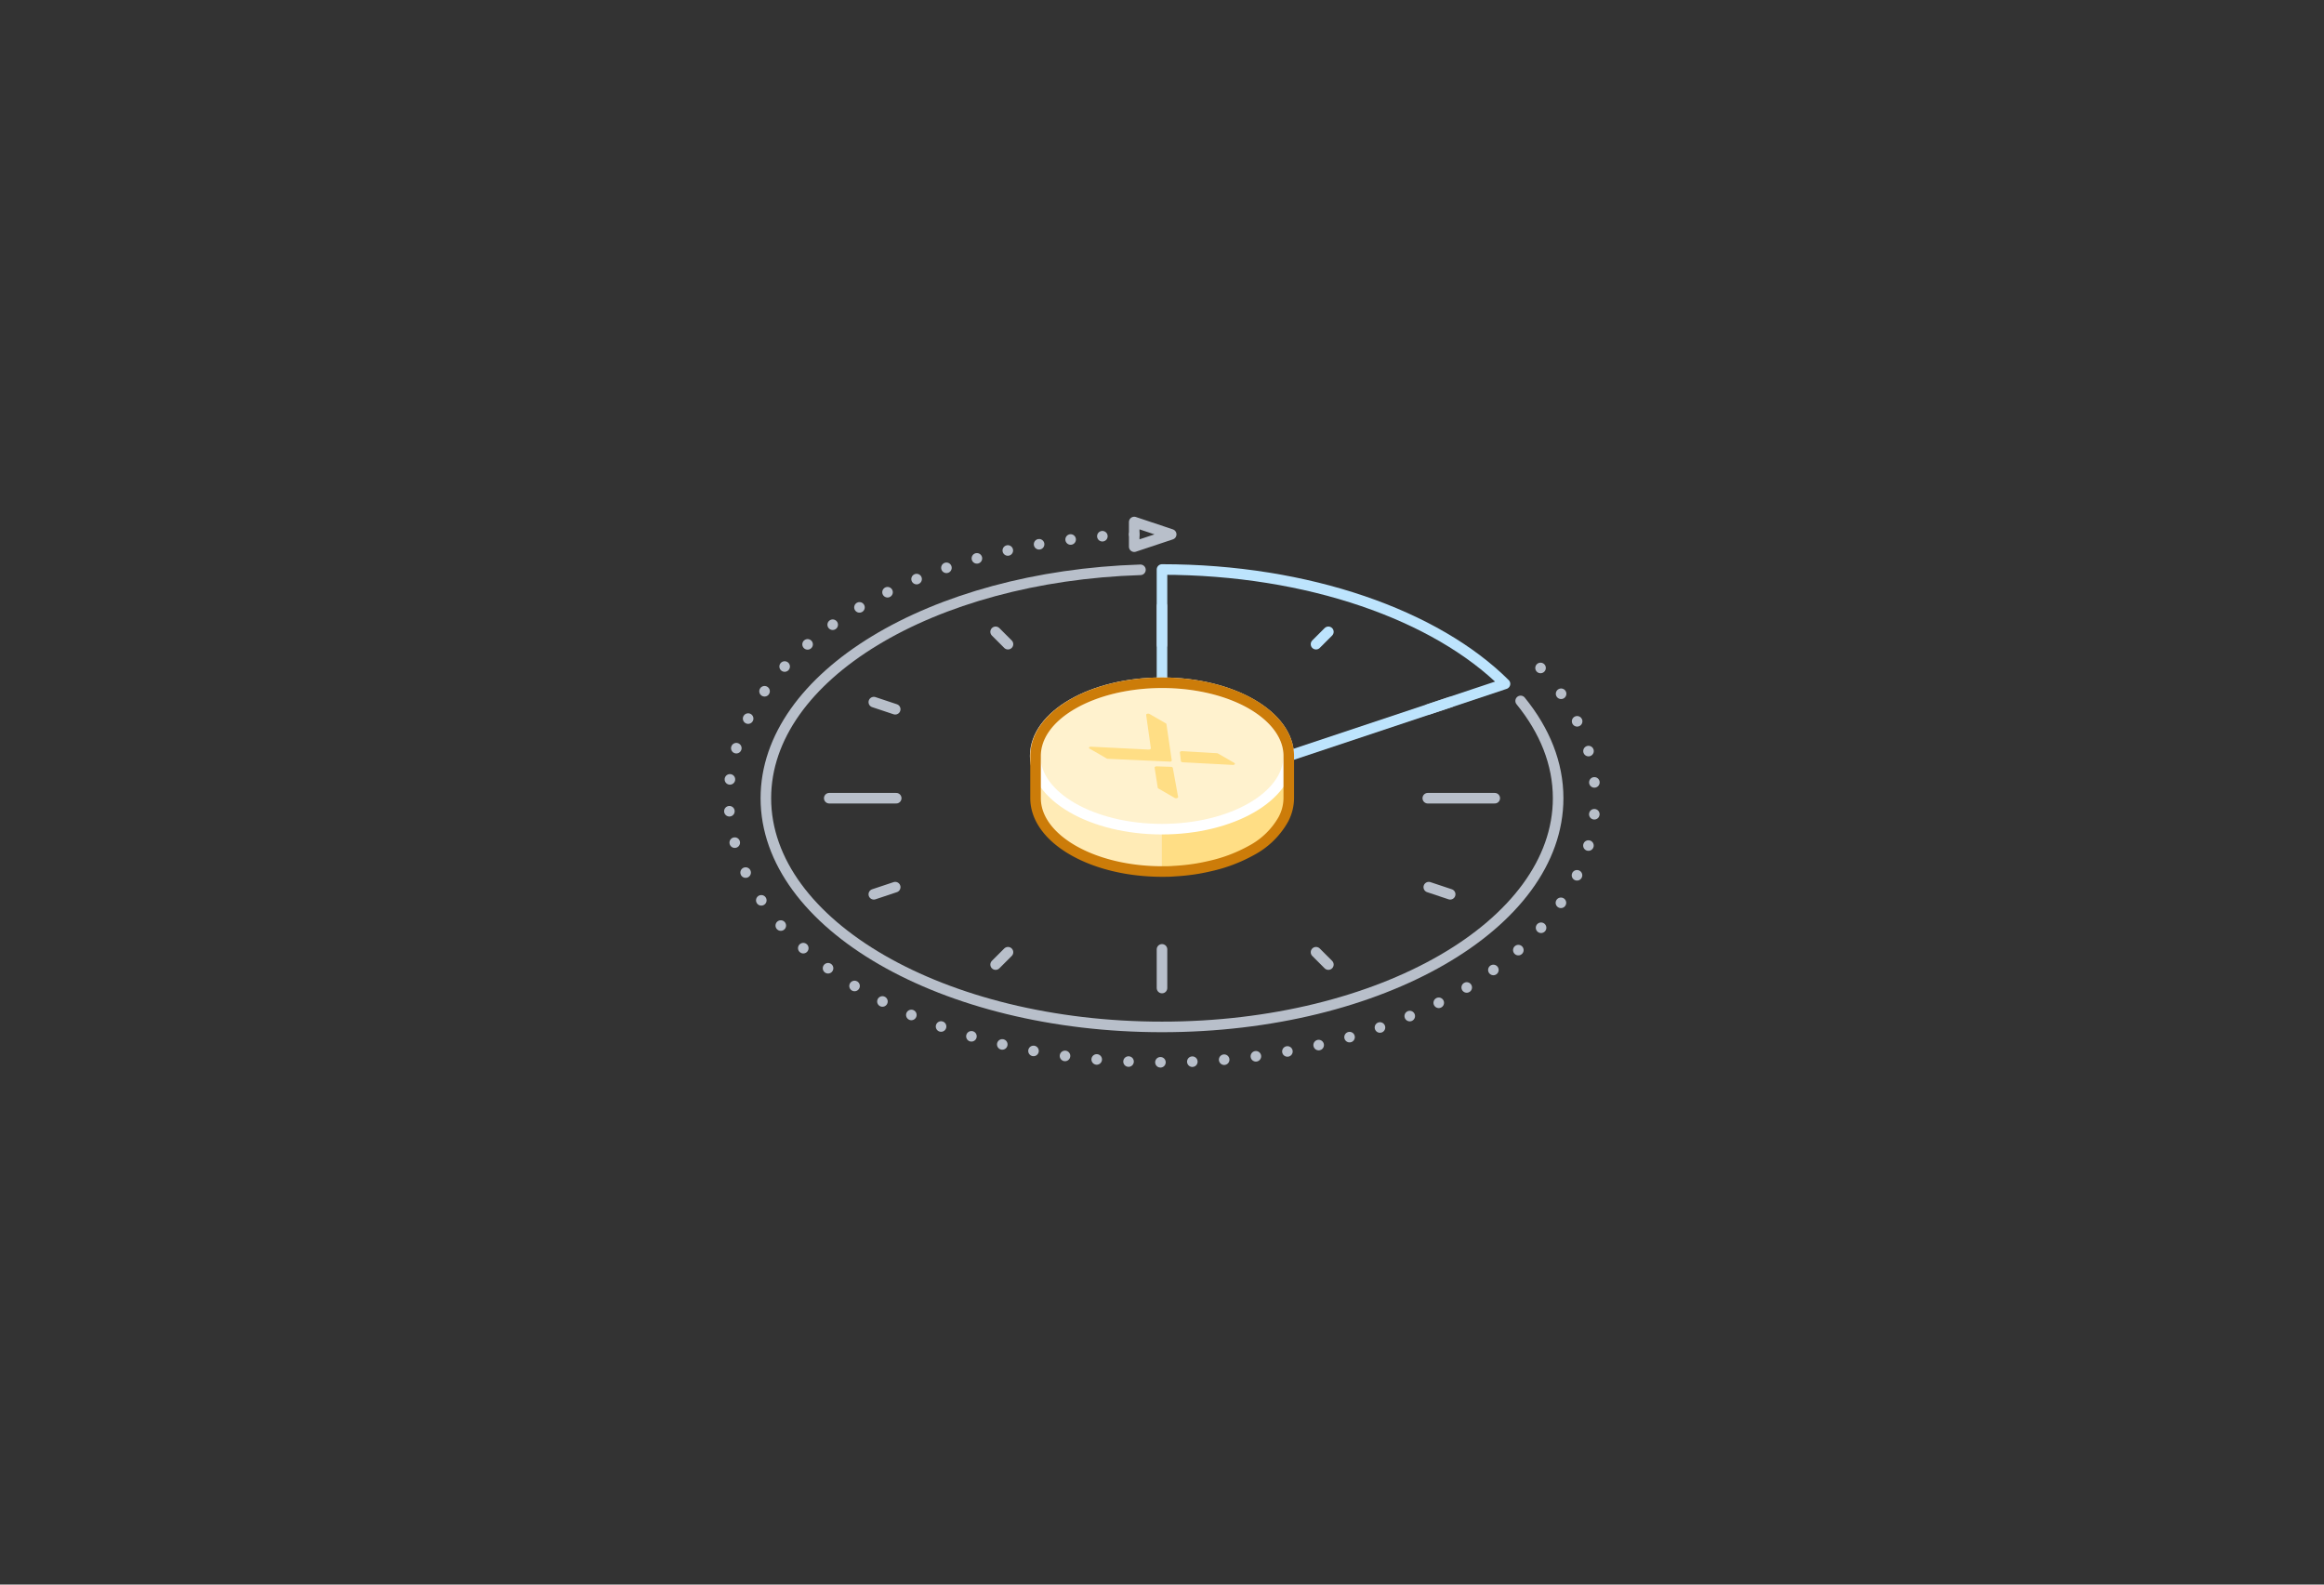 <svg xmlns="http://www.w3.org/2000/svg" viewBox="0 0 440 300"><rect x="0" y="0" width="440" height="300" fill="#333333" stroke="none"/><defs><style>.cls-1,.cls-2,.cls-3,.cls-4,.cls-8,.cls-9{fill:none;}.cls-2,.cls-4{stroke:#b8bfca;}.cls-2,.cls-3,.cls-4,.cls-8,.cls-9{stroke-linecap:round;stroke-linejoin:round;stroke-width:2px;}.cls-3{stroke:#bde4fd;}.cls-4{stroke-dasharray:0 6.04;}.cls-5{fill:#ffebb6;}.cls-6{fill:#ffde85;}.cls-7{fill:#fff2ce;}.cls-8{stroke:#fff;}.cls-9{stroke:#cc7c09;}</style></defs><title>coins_step5(1x1)</title><g id="Layer_2" data-name="Layer 2"><g id="Illustrations"><rect class="cls-1" width="440" height="300"/><path class="cls-2" d="M287.9,132.7c4.55,5.59,7.1,11.83,7.1,18.42,0,23.91-33.58,43.3-75,43.3s-75-19.39-75-43.3c0-23.12,31.39-42,70.92-43.24"/><line class="cls-2" x1="169.68" y1="151.12" x2="157" y2="151.12"/><line class="cls-2" x1="220" y1="179.74" x2="220" y2="187.06"/><line class="cls-2" x1="270.32" y1="151.12" x2="283" y2="151.12"/><line class="cls-2" x1="220" y1="114.75" x2="220" y2="122.07"/><line class="cls-2" x1="188.5" y1="119.62" x2="190.84" y2="121.96"/><line class="cls-2" x1="165.44" y1="132.93" x2="169.49" y2="134.28"/><line class="cls-2" x1="165.44" y1="169.31" x2="169.49" y2="167.96"/><line class="cls-2" x1="188.5" y1="182.62" x2="190.84" y2="180.28"/><line class="cls-2" x1="251.5" y1="182.62" x2="249.16" y2="180.28"/><line class="cls-2" x1="274.56" y1="169.31" x2="270.51" y2="167.96"/><line class="cls-2" x1="274.56" y1="132.93" x2="270.51" y2="134.28"/><line class="cls-3" x1="251.5" y1="119.62" x2="249.16" y2="121.96"/><path class="cls-3" d="M220,107.82v43.3l64.94-21.65c-13-12.94-37.18-21.65-64.94-21.65Z"/><ellipse class="cls-2" cx="219.99" cy="151.12" rx="7.34" ry="4.24"/><line class="cls-2" x1="214.74" y1="101.17" x2="214.74" y2="101.17"/><path class="cls-4" d="M208.71,101.52C168.26,104.78,138,125.4,138,151.12c0,28.06,36,50,82,50s82-22,82-50c0-8.09-3-15.66-8.36-22.36"/><line class="cls-2" x1="291.67" y1="126.46" x2="291.67" y2="126.46"/><polyline class="cls-2" points="214.74 103.5 221.74 101.17 214.74 98.83 214.74 101.17 214.74 103.5"/><path class="cls-5" d="M237.28,143.12l-.32-.2c-9.37-5.41-24.57-5.41-33.94,0l-.33.2H196v8c0,3.55,2.34,7.09,7,9.8,9.37,5.41,24.57,5.41,33.94,0,4.68-2.71,7-6.25,7-9.8v-8Z"/><path class="cls-6" d="M237,160.92c4.68-2.71,7-6.25,7-9.8v-8h-6.71l-.32-.2a34.77,34.77,0,0,0-17-4.06V165A34.77,34.77,0,0,0,237,160.92Z"/><ellipse class="cls-7" cx="219.99" cy="143.12" rx="24" ry="13.86"/><ellipse class="cls-8" cx="219.99" cy="143.12" rx="24" ry="13.86"/><ellipse class="cls-1" cx="219.99" cy="151.12" rx="24" ry="13.86"/><path class="cls-9" d="M244,151.12v-8h0c0-3.55-2.35-7.09-7-9.8-9.37-5.41-24.57-5.41-33.94,0-4.69,2.71-7,6.25-7,9.8h0v8c0,3.55,2.34,7.09,7,9.8S213.85,165,220,165c.77,0,1.53,0,2.3-.07a39.72,39.72,0,0,0,4.53-.5c.74-.13,1.48-.28,2.2-.45a29.11,29.11,0,0,0,7.94-3,15,15,0,0,0,6-5.85A8.62,8.62,0,0,0,244,151.12Z"/><path class="cls-6" d="M209.76,143.66a.46.46,0,0,1-.23-.06l-3.24-1.87c-.1-.06-.14-.15-.09-.23a.42.42,0,0,1,.37-.13l10.89.54c.25,0,.45-.11.43-.25l-.89-6.3a.19.19,0,0,1,.15-.2.59.59,0,0,1,.47,0l3.12,1.8a.2.2,0,0,1,.1.13l1,6.84V144c0,.1-.13.19-.32.19h-.12Z"/><path class="cls-6" d="M223.58,144.11c0,.11.17.2.36.21l9.45.5a.46.46,0,0,0,.34-.09c.11-.08.08-.2,0-.27l-3.12-1.8a.71.71,0,0,0-.22-.06l-6.58-.39c-.24,0-.44.11-.42.25Z"/><path class="cls-6" d="M221.69,145.18c.19,0,.34.1.36.21l1,5.49a.21.21,0,0,1-.15.2.59.59,0,0,1-.47,0l-3.12-1.8a.22.22,0,0,1-.11-.13l-.6-3.81c0-.14.18-.26.42-.25Z"/></g></g></svg>